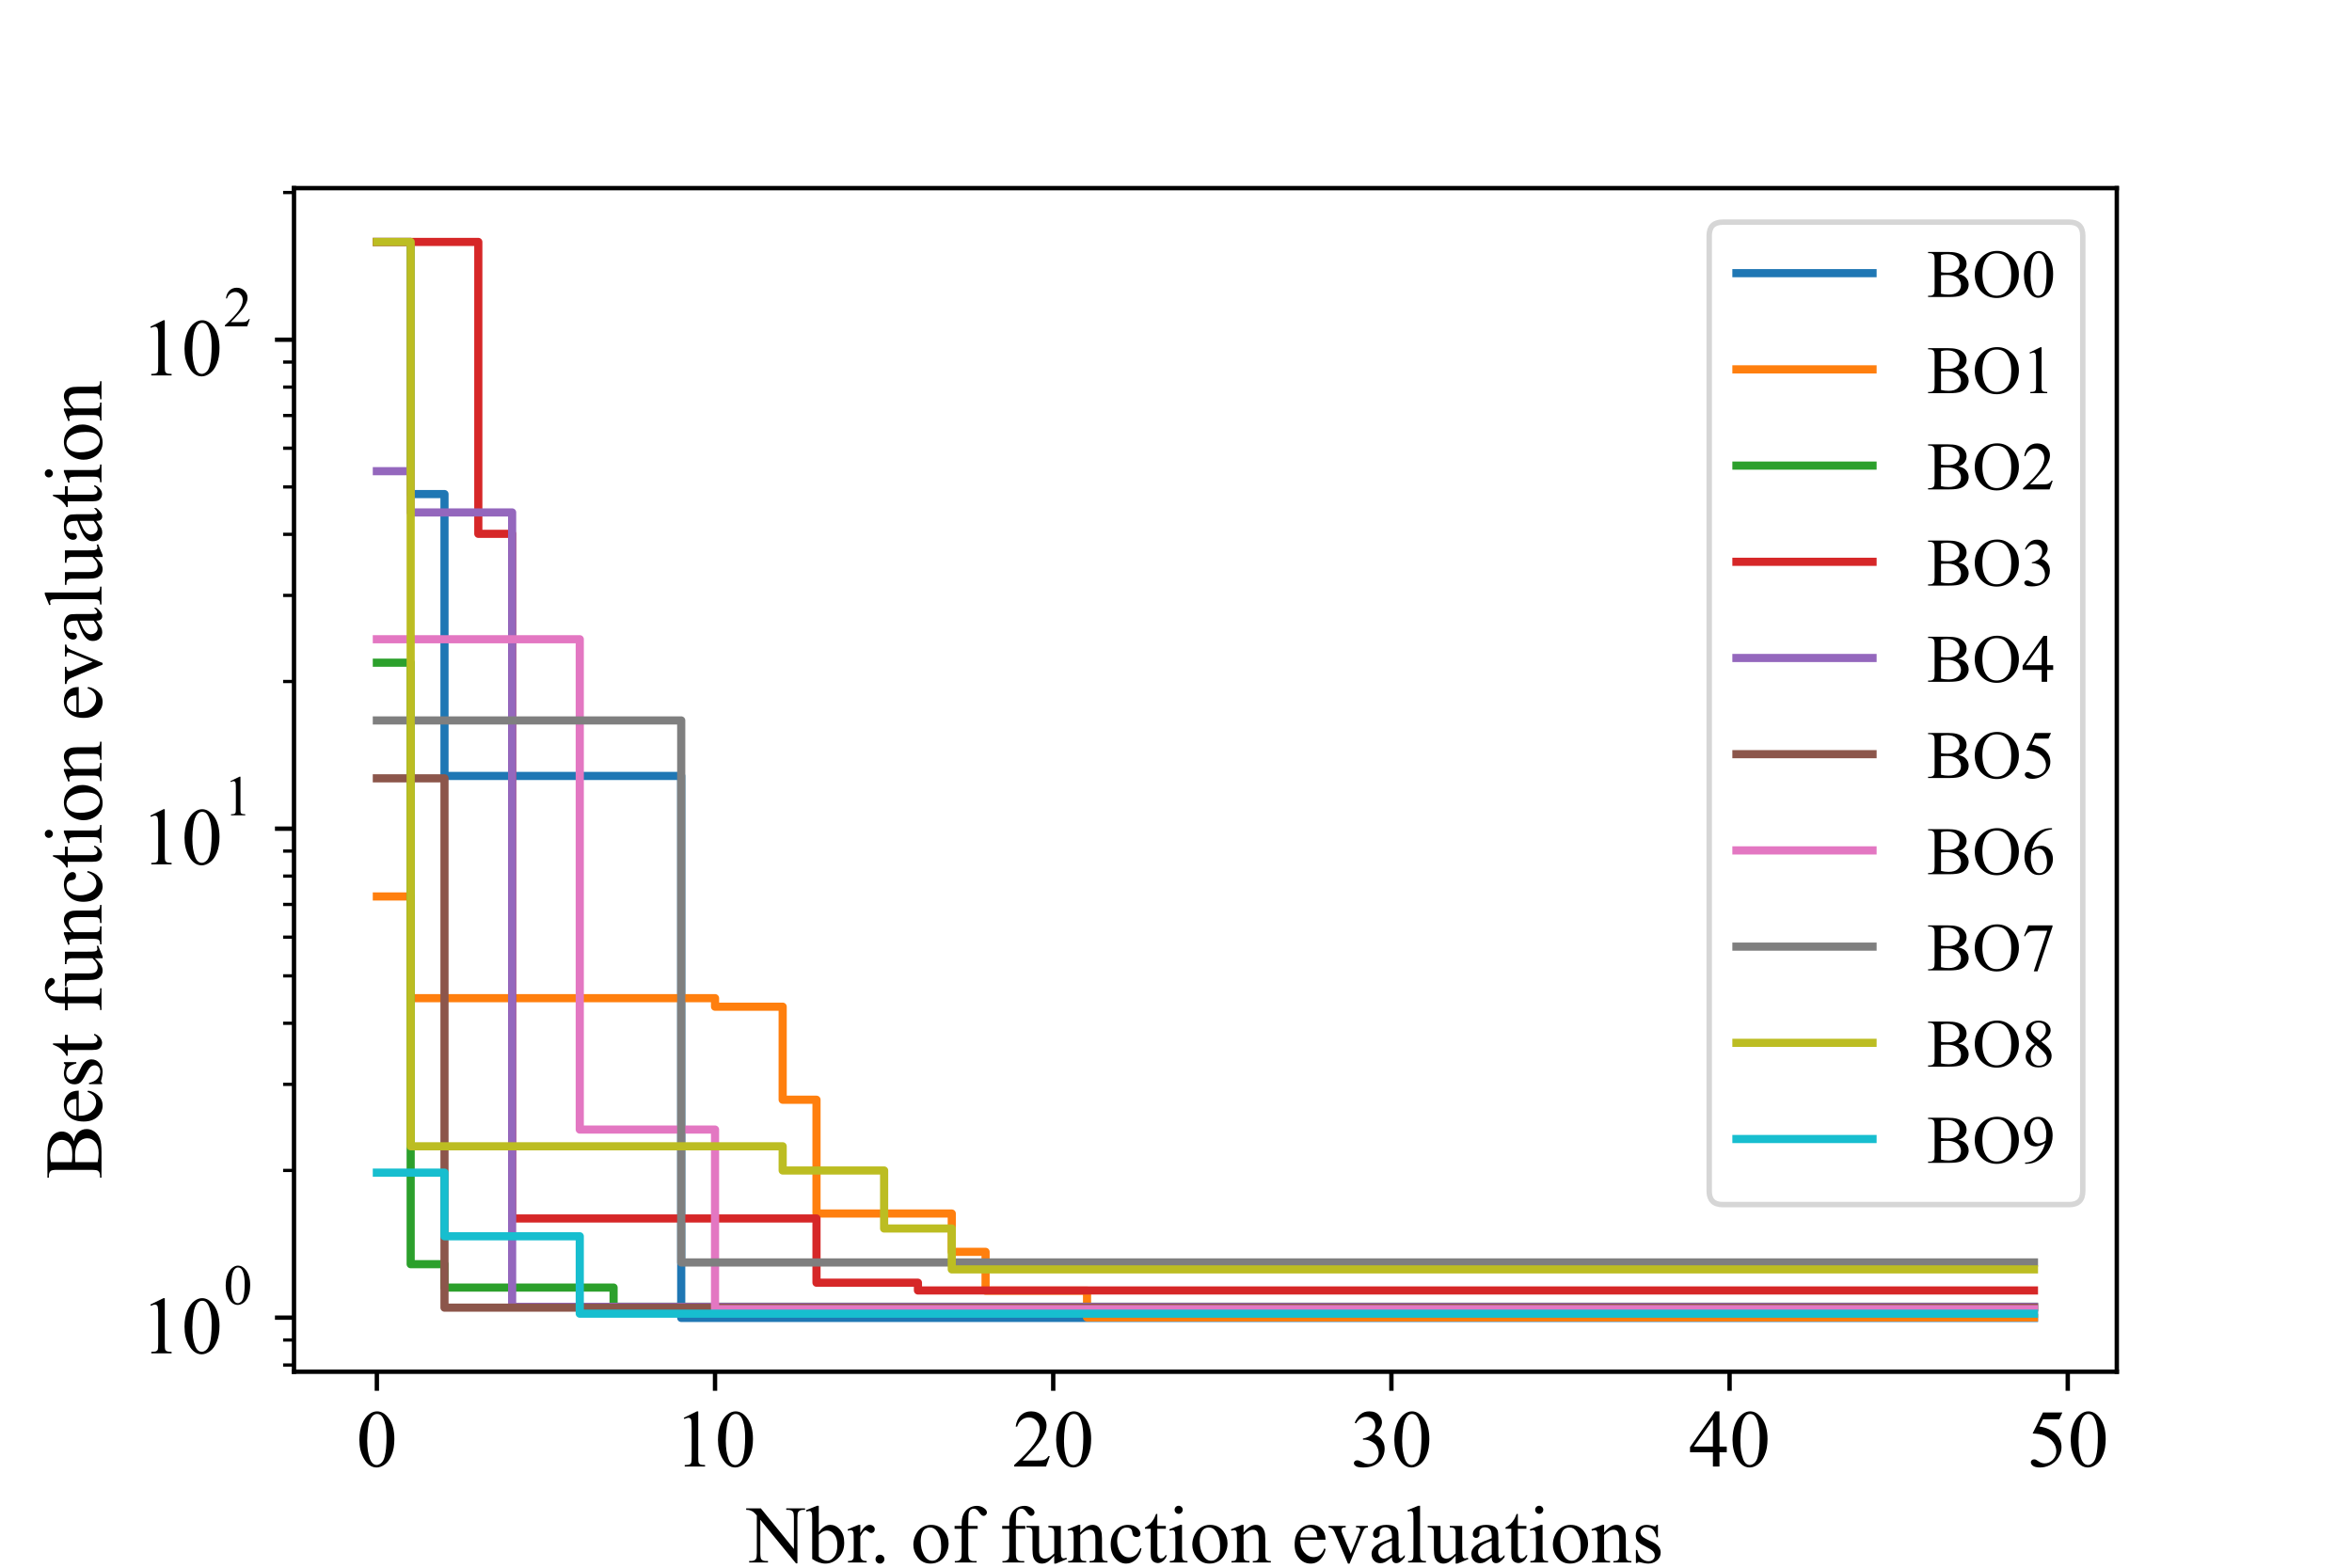 <?xml version="1.0" encoding="utf-8" standalone="no"?>
<!DOCTYPE svg PUBLIC "-//W3C//DTD SVG 1.1//EN"
  "http://www.w3.org/Graphics/SVG/1.1/DTD/svg11.dtd">
<!-- Created with matplotlib (https://matplotlib.org/) -->
<svg height="288pt" version="1.1" viewBox="0 0 432 288" width="432pt" xmlns="http://www.w3.org/2000/svg" xmlns:xlink="http://www.w3.org/1999/xlink">
 <defs>
  <style type="text/css">*{stroke-linecap:butt;stroke-linejoin:round;}</style>
 </defs>
 <g id="figure_1">
  <g id="patch_1">
   <path d="M 0 288 
L 432 288 
L 432 0 
L 0 0 
z
" style="fill:#ffffff;"/>
  </g>
  <g id="axes_1">
   <g id="patch_2">
    <path d="M 54 252 
L 388.8 252 
L 388.8 34.56 
L 54 34.56 
z
" style="fill:#ffffff;"/>
   </g>
   <g id="matplotlib.axis_1">
    <g id="xtick_1">
     <g id="line2d_1">
      <defs>
       <path d="M 0 0 
L 0 3.5 
" id="me380a200b1" style="stroke:#000000;stroke-width:0.8;"/>
      </defs>
      <g>
       <use style="stroke:#000000;stroke-width:0.8;" x="69.218" xlink:href="#me380a200b1" y="252"/>
      </g>
     </g>
     <g id="text_1">
      <!-- 0 -->
      <g transform="translate(65.468 269.416)scale(0.15 -0.15)">
       <defs>
        <path d="M 3.609 32.719 
Q 3.609 44.047 7.031 52.219 
Q 10.453 60.406 16.109 64.406 
Q 20.516 67.578 25.203 67.578 
Q 32.812 67.578 38.875 59.812 
Q 46.438 50.203 46.438 33.734 
Q 46.438 22.219 43.109 14.156 
Q 39.797 6.109 34.641 2.469 
Q 29.5 -1.172 24.703 -1.172 
Q 15.234 -1.172 8.938 10.016 
Q 3.609 19.438 3.609 32.719 
z
M 13.188 31.5 
Q 13.188 17.828 16.547 9.188 
Q 19.344 1.906 24.859 1.906 
Q 27.484 1.906 30.312 4.266 
Q 33.156 6.641 34.625 12.203 
Q 36.859 20.609 36.859 35.891 
Q 36.859 47.219 34.516 54.781 
Q 32.766 60.406 29.984 62.75 
Q 27.984 64.359 25.141 64.359 
Q 21.828 64.359 19.234 61.375 
Q 15.719 57.328 14.453 48.625 
Q 13.188 39.938 13.188 31.5 
z
" id="TimesNewRomanPSMT-48"/>
       </defs>
       <use xlink:href="#TimesNewRomanPSMT-48"/>
      </g>
     </g>
    </g>
    <g id="xtick_2">
     <g id="line2d_2">
      <g>
       <use style="stroke:#000000;stroke-width:0.8;" x="131.333" xlink:href="#me380a200b1" y="252"/>
      </g>
     </g>
     <g id="text_2">
      <!-- 10 -->
      <g transform="translate(123.833 269.416)scale(0.15 -0.15)">
       <defs>
        <path d="M 11.719 59.719 
L 27.828 67.578 
L 29.438 67.578 
L 29.438 11.672 
Q 29.438 6.109 29.906 4.734 
Q 30.375 3.375 31.828 2.641 
Q 33.297 1.906 37.797 1.812 
L 37.797 0 
L 12.891 0 
L 12.891 1.812 
Q 17.578 1.906 18.938 2.609 
Q 20.312 3.328 20.844 4.516 
Q 21.391 5.719 21.391 11.672 
L 21.391 47.406 
Q 21.391 54.641 20.906 56.688 
Q 20.562 58.25 19.656 58.984 
Q 18.75 59.719 17.484 59.719 
Q 15.672 59.719 12.453 58.203 
z
" id="TimesNewRomanPSMT-49"/>
       </defs>
       <use xlink:href="#TimesNewRomanPSMT-49"/>
       <use x="50" xlink:href="#TimesNewRomanPSMT-48"/>
      </g>
     </g>
    </g>
    <g id="xtick_3">
     <g id="line2d_3">
      <g>
       <use style="stroke:#000000;stroke-width:0.8;" x="193.448" xlink:href="#me380a200b1" y="252"/>
      </g>
     </g>
     <g id="text_3">
      <!-- 20 -->
      <g transform="translate(185.948 269.416)scale(0.15 -0.15)">
       <defs>
        <path d="M 45.844 12.75 
L 41.219 0 
L 2.156 0 
L 2.156 1.812 
Q 19.391 17.531 26.422 27.484 
Q 33.453 37.453 33.453 45.703 
Q 33.453 52 29.594 56.047 
Q 25.734 60.109 20.359 60.109 
Q 15.484 60.109 11.594 57.25 
Q 7.719 54.391 5.859 48.875 
L 4.047 48.875 
Q 5.281 57.906 10.328 62.734 
Q 15.375 67.578 22.953 67.578 
Q 31 67.578 36.391 62.406 
Q 41.797 57.234 41.797 50.203 
Q 41.797 45.172 39.453 40.141 
Q 35.844 32.234 27.734 23.391 
Q 15.578 10.109 12.547 7.375 
L 29.828 7.375 
Q 35.109 7.375 37.234 7.766 
Q 39.359 8.156 41.062 9.344 
Q 42.781 10.547 44.047 12.75 
z
" id="TimesNewRomanPSMT-50"/>
       </defs>
       <use xlink:href="#TimesNewRomanPSMT-50"/>
       <use x="50" xlink:href="#TimesNewRomanPSMT-48"/>
      </g>
     </g>
    </g>
    <g id="xtick_4">
     <g id="line2d_4">
      <g>
       <use style="stroke:#000000;stroke-width:0.8;" x="255.563" xlink:href="#me380a200b1" y="252"/>
      </g>
     </g>
     <g id="text_4">
      <!-- 30 -->
      <g transform="translate(248.063 269.416)scale(0.15 -0.15)">
       <defs>
        <path d="M 5.078 53.609 
Q 7.906 60.297 12.219 63.938 
Q 16.547 67.578 23 67.578 
Q 30.953 67.578 35.203 62.406 
Q 38.422 58.547 38.422 54.156 
Q 38.422 46.922 29.344 39.203 
Q 35.453 36.812 38.578 32.375 
Q 41.703 27.938 41.703 21.922 
Q 41.703 13.328 36.234 7.031 
Q 29.109 -1.172 15.578 -1.172 
Q 8.891 -1.172 6.469 0.484 
Q 4.047 2.156 4.047 4.047 
Q 4.047 5.469 5.188 6.547 
Q 6.344 7.625 7.953 7.625 
Q 9.188 7.625 10.453 7.234 
Q 11.281 6.984 14.203 5.438 
Q 17.141 3.906 18.266 3.609 
Q 20.062 3.078 22.125 3.078 
Q 27.094 3.078 30.781 6.938 
Q 34.469 10.797 34.469 16.062 
Q 34.469 19.922 32.766 23.578 
Q 31.5 26.312 29.984 27.734 
Q 27.875 29.688 24.219 31.266 
Q 20.562 32.859 16.75 32.859 
L 15.188 32.859 
L 15.188 34.328 
Q 19.047 34.812 22.922 37.109 
Q 26.812 39.406 28.562 42.625 
Q 30.328 45.844 30.328 49.703 
Q 30.328 54.734 27.172 57.828 
Q 24.031 60.938 19.344 60.938 
Q 11.766 60.938 6.688 52.828 
z
" id="TimesNewRomanPSMT-51"/>
       </defs>
       <use xlink:href="#TimesNewRomanPSMT-51"/>
       <use x="50" xlink:href="#TimesNewRomanPSMT-48"/>
      </g>
     </g>
    </g>
    <g id="xtick_5">
     <g id="line2d_5">
      <g>
       <use style="stroke:#000000;stroke-width:0.8;" x="317.678" xlink:href="#me380a200b1" y="252"/>
      </g>
     </g>
     <g id="text_5">
      <!-- 40 -->
      <g transform="translate(310.178 269.416)scale(0.15 -0.15)">
       <defs>
        <path d="M 46.531 24.422 
L 46.531 17.484 
L 37.641 17.484 
L 37.641 0 
L 29.594 0 
L 29.594 17.484 
L 1.562 17.484 
L 1.562 23.734 
L 32.281 67.578 
L 37.641 67.578 
L 37.641 24.422 
z
M 29.594 24.422 
L 29.594 57.281 
L 6.344 24.422 
z
" id="TimesNewRomanPSMT-52"/>
       </defs>
       <use xlink:href="#TimesNewRomanPSMT-52"/>
       <use x="50" xlink:href="#TimesNewRomanPSMT-48"/>
      </g>
     </g>
    </g>
    <g id="xtick_6">
     <g id="line2d_6">
      <g>
       <use style="stroke:#000000;stroke-width:0.8;" x="379.793" xlink:href="#me380a200b1" y="252"/>
      </g>
     </g>
     <g id="text_6">
      <!-- 50 -->
      <g transform="translate(372.293 269.416)scale(0.15 -0.15)">
       <defs>
        <path d="M 43.406 66.219 
L 39.594 57.906 
L 19.672 57.906 
L 15.328 49.031 
Q 28.266 47.125 35.844 39.406 
Q 42.328 32.766 42.328 23.781 
Q 42.328 18.562 40.203 14.109 
Q 38.094 9.672 34.859 6.547 
Q 31.641 3.422 27.688 1.516 
Q 22.078 -1.172 16.156 -1.172 
Q 10.203 -1.172 7.484 0.844 
Q 4.781 2.875 4.781 5.328 
Q 4.781 6.688 5.906 7.734 
Q 7.031 8.797 8.734 8.797 
Q 10.016 8.797 10.969 8.406 
Q 11.922 8.016 14.203 6.391 
Q 17.875 3.859 21.625 3.859 
Q 27.344 3.859 31.656 8.172 
Q 35.984 12.5 35.984 18.703 
Q 35.984 24.703 32.125 29.906 
Q 28.266 35.109 21.484 37.938 
Q 16.156 40.141 6.984 40.484 
L 19.672 66.219 
z
" id="TimesNewRomanPSMT-53"/>
       </defs>
       <use xlink:href="#TimesNewRomanPSMT-53"/>
       <use x="50" xlink:href="#TimesNewRomanPSMT-48"/>
      </g>
     </g>
    </g>
    <g id="text_7">
     <!-- Nbr. of function evaluations -->
     <g transform="translate(137.25 287.04)scale(0.15 -0.15)">
      <defs>
       <path d="M -1.312 66.219 
L 16.656 66.219 
L 57.125 16.547 
L 57.125 54.734 
Q 57.125 60.844 55.766 62.359 
Q 53.953 64.406 50.047 64.406 
L 47.75 64.406 
L 47.75 66.219 
L 70.797 66.219 
L 70.797 64.406 
L 68.453 64.406 
Q 64.266 64.406 62.5 61.859 
Q 61.422 60.297 61.422 54.734 
L 61.422 -1.078 
L 59.672 -1.078 
L 16.016 52.25 
L 16.016 11.469 
Q 16.016 5.375 17.328 3.859 
Q 19.188 1.812 23.047 1.812 
L 25.391 1.812 
L 25.391 0 
L 2.344 0 
L 2.344 1.812 
L 4.641 1.812 
Q 8.891 1.812 10.641 4.344 
Q 11.719 5.906 11.719 11.469 
L 11.719 57.516 
Q 8.844 60.891 7.344 61.953 
Q 5.859 63.031 2.984 63.969 
Q 1.562 64.406 -1.312 64.406 
z
" id="TimesNewRomanPSMT-78"/>
       <path d="M 15.375 37.016 
Q 21.875 46.047 29.391 46.047 
Q 36.281 46.047 41.406 40.156 
Q 46.531 34.281 46.531 24.078 
Q 46.531 12.156 38.625 4.891 
Q 31.844 -1.375 23.484 -1.375 
Q 19.578 -1.375 15.547 0.047 
Q 11.531 1.469 7.328 4.297 
L 7.328 50.641 
Q 7.328 58.25 6.953 60 
Q 6.594 61.766 5.812 62.391 
Q 5.031 63.031 3.859 63.031 
Q 2.484 63.031 0.438 62.25 
L -0.25 63.969 
L 13.188 69.438 
L 15.375 69.438 
z
M 15.375 33.891 
L 15.375 7.125 
Q 17.875 4.688 20.531 3.438 
Q 23.188 2.203 25.984 2.203 
Q 30.422 2.203 34.25 7.078 
Q 38.094 11.969 38.094 21.297 
Q 38.094 29.891 34.25 34.5 
Q 30.422 39.109 25.531 39.109 
Q 22.953 39.109 20.359 37.797 
Q 18.406 36.812 15.375 33.891 
z
" id="TimesNewRomanPSMT-98"/>
       <path d="M 16.219 46.047 
L 16.219 35.984 
Q 21.828 46.047 27.734 46.047 
Q 30.422 46.047 32.172 44.406 
Q 33.938 42.781 33.938 40.625 
Q 33.938 38.719 32.656 37.391 
Q 31.391 36.078 29.641 36.078 
Q 27.938 36.078 25.812 37.766 
Q 23.688 39.453 22.656 39.453 
Q 21.781 39.453 20.75 38.484 
Q 18.562 36.469 16.219 31.891 
L 16.219 10.453 
Q 16.219 6.734 17.141 4.828 
Q 17.781 3.516 19.391 2.641 
Q 21 1.766 24.031 1.766 
L 24.031 0 
L 1.125 0 
L 1.125 1.766 
Q 4.547 1.766 6.203 2.828 
Q 7.422 3.609 7.906 5.328 
Q 8.156 6.156 8.156 10.062 
L 8.156 27.391 
Q 8.156 35.203 7.828 36.688 
Q 7.516 38.188 6.656 38.859 
Q 5.812 39.547 4.547 39.547 
Q 3.031 39.547 1.125 38.812 
L 0.641 40.578 
L 14.156 46.047 
z
" id="TimesNewRomanPSMT-114"/>
       <path d="M 12.5 9.469 
Q 14.797 9.469 16.359 7.875 
Q 17.922 6.297 17.922 4.047 
Q 17.922 1.812 16.328 0.219 
Q 14.75 -1.375 12.5 -1.375 
Q 10.25 -1.375 8.656 0.219 
Q 7.078 1.812 7.078 4.047 
Q 7.078 6.344 8.656 7.906 
Q 10.25 9.469 12.5 9.469 
z
" id="TimesNewRomanPSMT-46"/>
       <path id="TimesNewRomanPSMT-32"/>
       <path d="M 25 46.047 
Q 35.156 46.047 41.312 38.328 
Q 46.531 31.734 46.531 23.188 
Q 46.531 17.188 43.641 11.031 
Q 40.766 4.891 35.719 1.75 
Q 30.672 -1.375 24.469 -1.375 
Q 14.359 -1.375 8.406 6.688 
Q 3.375 13.484 3.375 21.922 
Q 3.375 28.078 6.422 34.156 
Q 9.469 40.234 14.453 43.141 
Q 19.438 46.047 25 46.047 
z
M 23.484 42.875 
Q 20.906 42.875 18.281 41.328 
Q 15.672 39.797 14.062 35.938 
Q 12.453 32.078 12.453 26.031 
Q 12.453 16.266 16.328 9.172 
Q 20.219 2.094 26.562 2.094 
Q 31.297 2.094 34.375 6 
Q 37.453 9.906 37.453 19.438 
Q 37.453 31.344 32.328 38.188 
Q 28.859 42.875 23.484 42.875 
z
" id="TimesNewRomanPSMT-111"/>
       <path d="M 20.609 41.219 
L 20.609 11.812 
Q 20.609 5.562 21.969 3.906 
Q 23.781 1.766 26.812 1.766 
L 30.859 1.766 
L 30.859 0 
L 4.156 0 
L 4.156 1.766 
L 6.156 1.766 
Q 8.109 1.766 9.719 2.734 
Q 11.328 3.719 11.938 5.375 
Q 12.547 7.031 12.547 11.812 
L 12.547 41.219 
L 3.859 41.219 
L 3.859 44.734 
L 12.547 44.734 
L 12.547 47.656 
Q 12.547 54.344 14.688 58.984 
Q 16.844 63.625 21.266 66.484 
Q 25.688 69.344 31.203 69.344 
Q 36.328 69.344 40.625 66.016 
Q 43.453 63.812 43.453 61.078 
Q 43.453 59.625 42.188 58.328 
Q 40.922 57.031 39.453 57.031 
Q 38.328 57.031 37.078 57.828 
Q 35.844 58.641 34.031 61.297 
Q 32.234 63.969 30.719 64.891 
Q 29.203 65.828 27.344 65.828 
Q 25.094 65.828 23.531 64.625 
Q 21.969 63.422 21.281 60.906 
Q 20.609 58.406 20.609 47.953 
L 20.609 44.734 
L 32.125 44.734 
L 32.125 41.219 
z
" id="TimesNewRomanPSMT-102"/>
       <path d="M 42.328 44.734 
L 42.328 17.625 
Q 42.328 9.859 42.688 8.125 
Q 43.062 6.391 43.859 5.703 
Q 44.672 5.031 45.75 5.031 
Q 47.266 5.031 49.172 5.859 
L 49.859 4.156 
L 36.469 -1.375 
L 34.281 -1.375 
L 34.281 8.109 
Q 28.516 1.859 25.484 0.234 
Q 22.469 -1.375 19.094 -1.375 
Q 15.328 -1.375 12.562 0.797 
Q 9.812 2.984 8.734 6.391 
Q 7.672 9.812 7.672 16.062 
L 7.672 36.031 
Q 7.672 39.203 6.984 40.422 
Q 6.297 41.656 4.953 42.312 
Q 3.609 42.969 0.094 42.922 
L 0.094 44.734 
L 15.766 44.734 
L 15.766 14.797 
Q 15.766 8.547 17.938 6.594 
Q 20.125 4.641 23.188 4.641 
Q 25.297 4.641 27.953 5.953 
Q 30.609 7.281 34.281 10.984 
L 34.281 36.328 
Q 34.281 40.141 32.891 41.484 
Q 31.5 42.828 27.094 42.922 
L 27.094 44.734 
z
" id="TimesNewRomanPSMT-117"/>
       <path d="M 16.156 36.578 
Q 24.031 46.047 31.156 46.047 
Q 34.812 46.047 37.453 44.219 
Q 40.094 42.391 41.656 38.188 
Q 42.719 35.25 42.719 29.203 
L 42.719 10.109 
Q 42.719 5.859 43.406 4.344 
Q 43.953 3.125 45.141 2.438 
Q 46.344 1.766 49.562 1.766 
L 49.562 0 
L 27.438 0 
L 27.438 1.766 
L 28.375 1.766 
Q 31.5 1.766 32.734 2.703 
Q 33.984 3.656 34.469 5.516 
Q 34.672 6.25 34.672 10.109 
L 34.672 28.422 
Q 34.672 34.516 33.078 37.281 
Q 31.5 40.047 27.734 40.047 
Q 21.922 40.047 16.156 33.688 
L 16.156 10.109 
Q 16.156 5.562 16.703 4.5 
Q 17.391 3.078 18.578 2.422 
Q 19.781 1.766 23.438 1.766 
L 23.438 0 
L 1.312 0 
L 1.312 1.766 
L 2.297 1.766 
Q 5.719 1.766 6.906 3.484 
Q 8.109 5.219 8.109 10.109 
L 8.109 26.703 
Q 8.109 34.766 7.734 36.516 
Q 7.375 38.281 6.609 38.906 
Q 5.859 39.547 4.594 39.547 
Q 3.219 39.547 1.312 38.812 
L 0.594 40.578 
L 14.062 46.047 
L 16.156 46.047 
z
" id="TimesNewRomanPSMT-110"/>
       <path d="M 41.109 17 
Q 39.312 8.156 34.031 3.391 
Q 28.766 -1.375 22.359 -1.375 
Q 14.75 -1.375 9.078 5.016 
Q 3.422 11.422 3.422 22.312 
Q 3.422 32.859 9.688 39.453 
Q 15.969 46.047 24.75 46.047 
Q 31.344 46.047 35.594 42.547 
Q 39.844 39.062 39.844 35.297 
Q 39.844 33.453 38.641 32.297 
Q 37.453 31.156 35.297 31.156 
Q 32.422 31.156 30.953 33.016 
Q 30.125 34.031 29.859 36.906 
Q 29.594 39.797 27.875 41.312 
Q 26.172 42.781 23.141 42.781 
Q 18.266 42.781 15.281 39.156 
Q 11.328 34.375 11.328 26.516 
Q 11.328 18.5 15.25 12.375 
Q 19.188 6.25 25.875 6.25 
Q 30.672 6.25 34.469 9.516 
Q 37.156 11.766 39.703 17.672 
z
" id="TimesNewRomanPSMT-99"/>
       <path d="M 16.109 59.422 
L 16.109 44.734 
L 26.562 44.734 
L 26.562 41.312 
L 16.109 41.312 
L 16.109 12.312 
Q 16.109 7.953 17.359 6.438 
Q 18.609 4.938 20.562 4.938 
Q 22.172 4.938 23.688 5.938 
Q 25.203 6.938 26.031 8.891 
L 27.938 8.891 
Q 26.219 4.109 23.094 1.688 
Q 19.969 -0.734 16.656 -0.734 
Q 14.406 -0.734 12.25 0.516 
Q 10.109 1.766 9.078 4.078 
Q 8.062 6.391 8.062 11.234 
L 8.062 41.312 
L 0.984 41.312 
L 0.984 42.922 
Q 3.656 44 6.469 46.562 
Q 9.281 49.125 11.469 52.641 
Q 12.594 54.5 14.594 59.422 
z
" id="TimesNewRomanPSMT-116"/>
       <path d="M 14.5 69.438 
Q 16.547 69.438 17.984 67.984 
Q 19.438 66.547 19.438 64.5 
Q 19.438 62.453 17.984 60.984 
Q 16.547 59.516 14.5 59.516 
Q 12.453 59.516 10.984 60.984 
Q 9.516 62.453 9.516 64.5 
Q 9.516 66.547 10.953 67.984 
Q 12.406 69.438 14.5 69.438 
z
M 18.562 46.047 
L 18.562 10.109 
Q 18.562 5.906 19.172 4.516 
Q 19.781 3.125 20.969 2.438 
Q 22.172 1.766 25.344 1.766 
L 25.344 0 
L 3.609 0 
L 3.609 1.766 
Q 6.891 1.766 8 2.391 
Q 9.125 3.031 9.781 4.484 
Q 10.453 5.953 10.453 10.109 
L 10.453 27.344 
Q 10.453 34.625 10.016 36.766 
Q 9.672 38.328 8.938 38.938 
Q 8.203 39.547 6.938 39.547 
Q 5.562 39.547 3.609 38.812 
L 2.938 40.578 
L 16.406 46.047 
z
" id="TimesNewRomanPSMT-105"/>
       <path d="M 10.641 27.875 
Q 10.594 17.922 15.484 12.25 
Q 20.359 6.594 26.953 6.594 
Q 31.344 6.594 34.594 9 
Q 37.844 11.422 40.047 17.281 
L 41.547 16.312 
Q 40.531 9.625 35.594 4.125 
Q 30.672 -1.375 23.25 -1.375 
Q 15.188 -1.375 9.453 4.906 
Q 3.719 11.188 3.719 21.781 
Q 3.719 33.25 9.594 39.672 
Q 15.484 46.094 24.359 46.094 
Q 31.891 46.094 36.719 41.141 
Q 41.547 36.188 41.547 27.875 
z
M 10.641 30.719 
L 31.344 30.719 
Q 31.109 35.016 30.328 36.766 
Q 29.109 39.5 26.688 41.062 
Q 24.266 42.625 21.625 42.625 
Q 17.578 42.625 14.375 39.469 
Q 11.188 36.328 10.641 30.719 
z
" id="TimesNewRomanPSMT-101"/>
       <path d="M 0.828 44.734 
L 21.875 44.734 
L 21.875 42.922 
L 20.516 42.922 
Q 18.609 42.922 17.609 41.984 
Q 16.609 41.062 16.609 39.5 
Q 16.609 37.797 17.625 35.453 
L 28.031 10.75 
L 38.484 36.375 
Q 39.594 39.109 39.594 40.531 
Q 39.594 41.219 39.203 41.656 
Q 38.672 42.391 37.844 42.656 
Q 37.016 42.922 34.469 42.922 
L 34.469 44.734 
L 49.078 44.734 
L 49.078 42.922 
Q 46.531 42.719 45.562 41.891 
Q 43.844 40.438 42.484 37.016 
L 26.609 -1.375 
L 24.609 -1.375 
L 8.641 36.375 
Q 7.562 39.016 6.578 40.156 
Q 5.609 41.312 4.109 42.094 
Q 3.266 42.531 0.828 42.922 
z
" id="TimesNewRomanPSMT-118"/>
       <path d="M 28.469 6.453 
Q 21.578 1.125 19.828 0.297 
Q 17.188 -0.922 14.203 -0.922 
Q 9.578 -0.922 6.562 2.25 
Q 3.562 5.422 3.562 10.594 
Q 3.562 13.875 5.031 16.266 
Q 7.031 19.578 11.984 22.5 
Q 16.938 25.438 28.469 29.641 
L 28.469 31.391 
Q 28.469 38.094 26.344 40.578 
Q 24.219 43.062 20.172 43.062 
Q 17.094 43.062 15.281 41.406 
Q 13.422 39.75 13.422 37.594 
L 13.531 34.766 
Q 13.531 32.516 12.375 31.297 
Q 11.234 30.078 9.375 30.078 
Q 7.562 30.078 6.422 31.344 
Q 5.281 32.625 5.281 34.812 
Q 5.281 39.016 9.578 42.531 
Q 13.875 46.047 21.625 46.047 
Q 27.594 46.047 31.391 44.047 
Q 34.281 42.531 35.641 39.312 
Q 36.531 37.203 36.531 30.719 
L 36.531 15.531 
Q 36.531 9.125 36.766 7.688 
Q 37.016 6.25 37.578 5.766 
Q 38.141 5.281 38.875 5.281 
Q 39.656 5.281 40.234 5.609 
Q 41.266 6.25 44.188 9.188 
L 44.188 6.453 
Q 38.719 -0.875 33.734 -0.875 
Q 31.344 -0.875 29.922 0.781 
Q 28.516 2.438 28.469 6.453 
z
M 28.469 9.625 
L 28.469 26.656 
Q 21.094 23.734 18.953 22.516 
Q 15.094 20.359 13.422 18.016 
Q 11.766 15.672 11.766 12.891 
Q 11.766 9.375 13.859 7.047 
Q 15.969 4.734 18.703 4.734 
Q 22.406 4.734 28.469 9.625 
z
" id="TimesNewRomanPSMT-97"/>
       <path d="M 18.5 69.438 
L 18.5 10.109 
Q 18.5 5.906 19.109 4.531 
Q 19.734 3.172 21 2.469 
Q 22.266 1.766 25.734 1.766 
L 25.734 0 
L 3.812 0 
L 3.812 1.766 
Q 6.891 1.766 8 2.391 
Q 9.125 3.031 9.766 4.484 
Q 10.406 5.953 10.406 10.109 
L 10.406 50.734 
Q 10.406 58.297 10.062 60.031 
Q 9.719 61.766 8.953 62.391 
Q 8.203 63.031 7.031 63.031 
Q 5.766 63.031 3.812 62.25 
L 2.984 63.969 
L 16.312 69.438 
z
" id="TimesNewRomanPSMT-108"/>
       <path d="M 32.031 46.047 
L 32.031 30.812 
L 30.422 30.812 
Q 28.562 37.984 25.656 40.578 
Q 22.75 43.172 18.266 43.172 
Q 14.844 43.172 12.734 41.359 
Q 10.641 39.547 10.641 37.359 
Q 10.641 34.625 12.203 32.672 
Q 13.719 30.672 18.359 28.422 
L 25.484 24.953 
Q 35.406 20.125 35.406 12.203 
Q 35.406 6.109 30.781 2.359 
Q 26.172 -1.375 20.453 -1.375 
Q 16.359 -1.375 11.078 0.094 
Q 9.469 0.594 8.453 0.594 
Q 7.328 0.594 6.688 -0.688 
L 5.078 -0.688 
L 5.078 15.281 
L 6.688 15.281 
Q 8.062 8.453 11.906 4.984 
Q 15.766 1.516 20.562 1.516 
Q 23.922 1.516 26.047 3.484 
Q 28.172 5.469 28.172 8.25 
Q 28.172 11.625 25.797 13.922 
Q 23.438 16.219 16.359 19.734 
Q 9.281 23.25 7.078 26.078 
Q 4.891 28.859 4.891 33.109 
Q 4.891 38.625 8.672 42.328 
Q 12.453 46.047 18.453 46.047 
Q 21.094 46.047 24.859 44.922 
Q 27.344 44.188 28.172 44.188 
Q 28.953 44.188 29.391 44.531 
Q 29.828 44.875 30.422 46.047 
z
" id="TimesNewRomanPSMT-115"/>
      </defs>
      <use xlink:href="#TimesNewRomanPSMT-78"/>
      <use x="72.217" xlink:href="#TimesNewRomanPSMT-98"/>
      <use x="122.217" xlink:href="#TimesNewRomanPSMT-114"/>
      <use x="150.018" xlink:href="#TimesNewRomanPSMT-46"/>
      <use x="175.018" xlink:href="#TimesNewRomanPSMT-32"/>
      <use x="200.018" xlink:href="#TimesNewRomanPSMT-111"/>
      <use x="250.018" xlink:href="#TimesNewRomanPSMT-102"/>
      <use x="283.318" xlink:href="#TimesNewRomanPSMT-32"/>
      <use x="308.318" xlink:href="#TimesNewRomanPSMT-102"/>
      <use x="341.619" xlink:href="#TimesNewRomanPSMT-117"/>
      <use x="391.619" xlink:href="#TimesNewRomanPSMT-110"/>
      <use x="441.619" xlink:href="#TimesNewRomanPSMT-99"/>
      <use x="486.004" xlink:href="#TimesNewRomanPSMT-116"/>
      <use x="513.787" xlink:href="#TimesNewRomanPSMT-105"/>
      <use x="541.57" xlink:href="#TimesNewRomanPSMT-111"/>
      <use x="591.57" xlink:href="#TimesNewRomanPSMT-110"/>
      <use x="641.57" xlink:href="#TimesNewRomanPSMT-32"/>
      <use x="666.57" xlink:href="#TimesNewRomanPSMT-101"/>
      <use x="710.955" xlink:href="#TimesNewRomanPSMT-118"/>
      <use x="760.955" xlink:href="#TimesNewRomanPSMT-97"/>
      <use x="805.34" xlink:href="#TimesNewRomanPSMT-108"/>
      <use x="833.123" xlink:href="#TimesNewRomanPSMT-117"/>
      <use x="883.123" xlink:href="#TimesNewRomanPSMT-97"/>
      <use x="927.508" xlink:href="#TimesNewRomanPSMT-116"/>
      <use x="955.291" xlink:href="#TimesNewRomanPSMT-105"/>
      <use x="983.074" xlink:href="#TimesNewRomanPSMT-111"/>
      <use x="1033.074" xlink:href="#TimesNewRomanPSMT-110"/>
      <use x="1083.074" xlink:href="#TimesNewRomanPSMT-115"/>
     </g>
    </g>
   </g>
   <g id="matplotlib.axis_2">
    <g id="ytick_1">
     <g id="line2d_7">
      <defs>
       <path d="M 0 0 
L -3.5 0 
" id="m2dbe98a7be" style="stroke:#000000;stroke-width:0.8;"/>
      </defs>
      <g>
       <use style="stroke:#000000;stroke-width:0.8;" x="54" xlink:href="#m2dbe98a7be" y="242.062"/>
      </g>
     </g>
     <g id="text_8">
      <!-- $\mathdefault{10^{0}}$ -->
      <g transform="translate(25.85 248.708)scale(0.15 -0.15)">
       <use transform="translate(0 0.583)" xlink:href="#TimesNewRomanPSMT-49"/>
       <use transform="translate(50 0.583)" xlink:href="#TimesNewRomanPSMT-48"/>
       <use transform="translate(101.503 60.695)scale(0.7)" xlink:href="#TimesNewRomanPSMT-48"/>
      </g>
     </g>
    </g>
    <g id="ytick_2">
     <g id="line2d_8">
      <g>
       <use style="stroke:#000000;stroke-width:0.8;" x="54" xlink:href="#m2dbe98a7be" y="152.237"/>
      </g>
     </g>
     <g id="text_9">
      <!-- $\mathdefault{10^{1}}$ -->
      <g transform="translate(25.85 158.883)scale(0.15 -0.15)">
       <use transform="translate(0 0.583)" xlink:href="#TimesNewRomanPSMT-49"/>
       <use transform="translate(50 0.583)" xlink:href="#TimesNewRomanPSMT-48"/>
       <use transform="translate(101.503 60.695)scale(0.7)" xlink:href="#TimesNewRomanPSMT-49"/>
      </g>
     </g>
    </g>
    <g id="ytick_3">
     <g id="line2d_9">
      <g>
       <use style="stroke:#000000;stroke-width:0.8;" x="54" xlink:href="#m2dbe98a7be" y="62.411"/>
      </g>
     </g>
     <g id="text_10">
      <!-- $\mathdefault{10^{2}}$ -->
      <g transform="translate(25.85 69.057)scale(0.15 -0.15)">
       <use transform="translate(0 0.583)" xlink:href="#TimesNewRomanPSMT-49"/>
       <use transform="translate(50 0.583)" xlink:href="#TimesNewRomanPSMT-48"/>
       <use transform="translate(101.503 60.695)scale(0.7)" xlink:href="#TimesNewRomanPSMT-50"/>
      </g>
     </g>
    </g>
    <g id="ytick_4">
     <g id="line2d_10">
      <defs>
       <path d="M 0 0 
L -2 0 
" id="m2691256f04" style="stroke:#000000;stroke-width:0.6;"/>
      </defs>
      <g>
       <use style="stroke:#000000;stroke-width:0.6;" x="54" xlink:href="#m2691256f04" y="250.767"/>
      </g>
     </g>
    </g>
    <g id="ytick_5">
     <g id="line2d_11">
      <g>
       <use style="stroke:#000000;stroke-width:0.6;" x="54" xlink:href="#m2691256f04" y="246.173"/>
      </g>
     </g>
    </g>
    <g id="ytick_6">
     <g id="line2d_12">
      <g>
       <use style="stroke:#000000;stroke-width:0.6;" x="54" xlink:href="#m2691256f04" y="215.022"/>
      </g>
     </g>
    </g>
    <g id="ytick_7">
     <g id="line2d_13">
      <g>
       <use style="stroke:#000000;stroke-width:0.6;" x="54" xlink:href="#m2691256f04" y="199.205"/>
      </g>
     </g>
    </g>
    <g id="ytick_8">
     <g id="line2d_14">
      <g>
       <use style="stroke:#000000;stroke-width:0.6;" x="54" xlink:href="#m2691256f04" y="187.982"/>
      </g>
     </g>
    </g>
    <g id="ytick_9">
     <g id="line2d_15">
      <g>
       <use style="stroke:#000000;stroke-width:0.6;" x="54" xlink:href="#m2691256f04" y="179.277"/>
      </g>
     </g>
    </g>
    <g id="ytick_10">
     <g id="line2d_16">
      <g>
       <use style="stroke:#000000;stroke-width:0.6;" x="54" xlink:href="#m2691256f04" y="172.165"/>
      </g>
     </g>
    </g>
    <g id="ytick_11">
     <g id="line2d_17">
      <g>
       <use style="stroke:#000000;stroke-width:0.6;" x="54" xlink:href="#m2691256f04" y="166.151"/>
      </g>
     </g>
    </g>
    <g id="ytick_12">
     <g id="line2d_18">
      <g>
       <use style="stroke:#000000;stroke-width:0.6;" x="54" xlink:href="#m2691256f04" y="160.942"/>
      </g>
     </g>
    </g>
    <g id="ytick_13">
     <g id="line2d_19">
      <g>
       <use style="stroke:#000000;stroke-width:0.6;" x="54" xlink:href="#m2691256f04" y="156.347"/>
      </g>
     </g>
    </g>
    <g id="ytick_14">
     <g id="line2d_20">
      <g>
       <use style="stroke:#000000;stroke-width:0.6;" x="54" xlink:href="#m2691256f04" y="125.197"/>
      </g>
     </g>
    </g>
    <g id="ytick_15">
     <g id="line2d_21">
      <g>
       <use style="stroke:#000000;stroke-width:0.6;" x="54" xlink:href="#m2691256f04" y="109.379"/>
      </g>
     </g>
    </g>
    <g id="ytick_16">
     <g id="line2d_22">
      <g>
       <use style="stroke:#000000;stroke-width:0.6;" x="54" xlink:href="#m2691256f04" y="98.157"/>
      </g>
     </g>
    </g>
    <g id="ytick_17">
     <g id="line2d_23">
      <g>
       <use style="stroke:#000000;stroke-width:0.6;" x="54" xlink:href="#m2691256f04" y="89.452"/>
      </g>
     </g>
    </g>
    <g id="ytick_18">
     <g id="line2d_24">
      <g>
       <use style="stroke:#000000;stroke-width:0.6;" x="54" xlink:href="#m2691256f04" y="82.339"/>
      </g>
     </g>
    </g>
    <g id="ytick_19">
     <g id="line2d_25">
      <g>
       <use style="stroke:#000000;stroke-width:0.6;" x="54" xlink:href="#m2691256f04" y="76.326"/>
      </g>
     </g>
    </g>
    <g id="ytick_20">
     <g id="line2d_26">
      <g>
       <use style="stroke:#000000;stroke-width:0.6;" x="54" xlink:href="#m2691256f04" y="71.116"/>
      </g>
     </g>
    </g>
    <g id="ytick_21">
     <g id="line2d_27">
      <g>
       <use style="stroke:#000000;stroke-width:0.6;" x="54" xlink:href="#m2691256f04" y="66.522"/>
      </g>
     </g>
    </g>
    <g id="ytick_22">
     <g id="line2d_28">
      <g>
       <use style="stroke:#000000;stroke-width:0.6;" x="54" xlink:href="#m2691256f04" y="35.371"/>
      </g>
     </g>
    </g>
    <g id="text_11">
     <!-- Best function evaluation -->
     <g transform="translate(18.641 216.597)rotate(-90)scale(0.15 -0.15)">
      <defs>
       <path d="M 46.188 33.797 
Q 53.078 32.328 56.5 29.109 
Q 61.234 24.609 61.234 18.109 
Q 61.234 13.188 58.109 8.672 
Q 54.984 4.156 49.531 2.078 
Q 44.094 0 32.906 0 
L 1.656 0 
L 1.656 1.812 
L 4.156 1.812 
Q 8.297 1.812 10.109 4.438 
Q 11.234 6.156 11.234 11.719 
L 11.234 54.5 
Q 11.234 60.641 9.812 62.25 
Q 7.906 64.406 4.156 64.406 
L 1.656 64.406 
L 1.656 66.219 
L 30.281 66.219 
Q 38.281 66.219 43.109 65.047 
Q 50.438 63.281 54.297 58.812 
Q 58.156 54.344 58.156 48.531 
Q 58.156 43.562 55.125 39.625 
Q 52.094 35.688 46.188 33.797 
z
M 20.609 36.422 
Q 22.406 36.078 24.719 35.906 
Q 27.047 35.75 29.828 35.75 
Q 36.969 35.75 40.547 37.281 
Q 44.141 38.812 46.047 41.984 
Q 47.953 45.172 47.953 48.922 
Q 47.953 54.734 43.219 58.828 
Q 38.484 62.938 29.391 62.938 
Q 24.516 62.938 20.609 61.859 
z
M 20.609 4.781 
Q 26.266 3.469 31.781 3.469 
Q 40.625 3.469 45.266 7.438 
Q 49.906 11.422 49.906 17.281 
Q 49.906 21.141 47.797 24.703 
Q 45.703 28.266 40.969 30.312 
Q 36.234 32.375 29.25 32.375 
Q 26.219 32.375 24.062 32.266 
Q 21.922 32.172 20.609 31.938 
z
" id="TimesNewRomanPSMT-66"/>
      </defs>
      <use xlink:href="#TimesNewRomanPSMT-66"/>
      <use x="66.699" xlink:href="#TimesNewRomanPSMT-101"/>
      <use x="111.084" xlink:href="#TimesNewRomanPSMT-115"/>
      <use x="150" xlink:href="#TimesNewRomanPSMT-116"/>
      <use x="177.783" xlink:href="#TimesNewRomanPSMT-32"/>
      <use x="202.783" xlink:href="#TimesNewRomanPSMT-102"/>
      <use x="236.084" xlink:href="#TimesNewRomanPSMT-117"/>
      <use x="286.084" xlink:href="#TimesNewRomanPSMT-110"/>
      <use x="336.084" xlink:href="#TimesNewRomanPSMT-99"/>
      <use x="380.469" xlink:href="#TimesNewRomanPSMT-116"/>
      <use x="408.252" xlink:href="#TimesNewRomanPSMT-105"/>
      <use x="436.035" xlink:href="#TimesNewRomanPSMT-111"/>
      <use x="486.035" xlink:href="#TimesNewRomanPSMT-110"/>
      <use x="536.035" xlink:href="#TimesNewRomanPSMT-32"/>
      <use x="561.035" xlink:href="#TimesNewRomanPSMT-101"/>
      <use x="605.42" xlink:href="#TimesNewRomanPSMT-118"/>
      <use x="655.42" xlink:href="#TimesNewRomanPSMT-97"/>
      <use x="699.805" xlink:href="#TimesNewRomanPSMT-108"/>
      <use x="727.588" xlink:href="#TimesNewRomanPSMT-117"/>
      <use x="777.588" xlink:href="#TimesNewRomanPSMT-97"/>
      <use x="821.973" xlink:href="#TimesNewRomanPSMT-116"/>
      <use x="849.756" xlink:href="#TimesNewRomanPSMT-105"/>
      <use x="877.539" xlink:href="#TimesNewRomanPSMT-111"/>
      <use x="927.539" xlink:href="#TimesNewRomanPSMT-110"/>
     </g>
    </g>
   </g>
   <g id="line2d_29">
    <path clip-path="url(#p71d0f41cc9)" d="M 69.218 44.444 
L 75.43 44.444 
L 75.43 90.765 
L 81.641 90.765 
L 81.641 142.551 
L 87.853 142.551 
L 87.853 142.551 
L 94.064 142.551 
L 94.064 142.551 
L 100.276 142.551 
L 100.276 142.551 
L 106.487 142.551 
L 106.487 142.551 
L 112.699 142.551 
L 112.699 142.551 
L 118.91 142.551 
L 118.91 142.551 
L 125.122 142.551 
L 125.122 242.116 
L 131.333 242.116 
L 131.333 242.116 
L 137.545 242.116 
L 137.545 242.116 
L 143.756 242.116 
L 143.756 242.116 
L 149.968 242.116 
L 149.968 242.116 
L 156.179 242.116 
L 156.179 242.116 
L 162.391 242.116 
L 162.391 242.116 
L 168.602 242.116 
L 168.602 242.116 
L 174.814 242.116 
L 174.814 242.116 
L 181.025 242.116 
L 181.025 242.116 
L 187.237 242.116 
L 187.237 242.116 
L 193.448 242.116 
L 193.448 242.116 
L 199.66 242.116 
L 199.66 242.116 
L 205.871 242.116 
L 205.871 242.116 
L 212.083 242.116 
L 212.083 242.116 
L 218.294 242.116 
L 218.294 242.116 
L 224.506 242.116 
L 224.506 242.116 
L 230.717 242.116 
L 230.717 242.116 
L 236.929 242.116 
L 236.929 242.116 
L 243.14 242.116 
L 243.14 242.116 
L 249.352 242.116 
L 249.352 242.116 
L 255.563 242.116 
L 255.563 242.116 
L 261.775 242.116 
L 261.775 242.116 
L 267.986 242.116 
L 267.986 242.116 
L 274.198 242.116 
L 274.198 242.116 
L 280.409 242.116 
L 280.409 242.116 
L 286.621 242.116 
L 286.621 242.116 
L 292.832 242.116 
L 292.832 242.116 
L 299.044 242.116 
L 299.044 242.116 
L 305.255 242.116 
L 305.255 242.116 
L 311.467 242.116 
L 311.467 242.116 
L 317.678 242.116 
L 317.678 242.116 
L 323.89 242.116 
L 323.89 242.116 
L 330.101 242.116 
L 330.101 242.116 
L 336.313 242.116 
L 336.313 242.116 
L 342.524 242.116 
L 342.524 242.116 
L 348.736 242.116 
L 348.736 242.116 
L 354.947 242.116 
L 354.947 242.116 
L 361.159 242.116 
L 361.159 242.116 
L 367.37 242.116 
L 367.37 242.116 
L 373.582 242.116 
L 373.582 242.116 
" style="fill:none;stroke:#1f77b4;stroke-linecap:square;stroke-width:1.5;"/>
   </g>
   <g id="line2d_30">
    <path clip-path="url(#p71d0f41cc9)" d="M 69.218 164.691 
L 75.43 164.691 
L 75.43 183.372 
L 81.641 183.372 
L 81.641 183.372 
L 87.853 183.372 
L 87.853 183.372 
L 94.064 183.372 
L 94.064 183.372 
L 100.276 183.372 
L 100.276 183.372 
L 106.487 183.372 
L 106.487 183.372 
L 112.699 183.372 
L 112.699 183.372 
L 118.91 183.372 
L 118.91 183.372 
L 125.122 183.372 
L 125.122 183.372 
L 131.333 183.372 
L 131.333 184.94 
L 137.545 184.94 
L 137.545 184.94 
L 143.756 184.94 
L 143.756 202.033 
L 149.968 202.033 
L 149.968 222.939 
L 156.179 222.939 
L 156.179 222.939 
L 162.391 222.939 
L 162.391 222.939 
L 168.602 222.939 
L 168.602 222.939 
L 174.814 222.939 
L 174.814 229.978 
L 181.025 229.978 
L 181.025 237.115 
L 187.237 237.115 
L 187.237 237.115 
L 193.448 237.115 
L 193.448 237.115 
L 199.66 237.115 
L 199.66 242.025 
L 205.871 242.025 
L 205.871 242.025 
L 212.083 242.025 
L 212.083 242.025 
L 218.294 242.025 
L 218.294 242.025 
L 224.506 242.025 
L 224.506 242.025 
L 230.717 242.025 
L 230.717 242.025 
L 236.929 242.025 
L 236.929 242.025 
L 243.14 242.025 
L 243.14 242.025 
L 249.352 242.025 
L 249.352 242.025 
L 255.563 242.025 
L 255.563 242.025 
L 261.775 242.025 
L 261.775 242.025 
L 267.986 242.025 
L 267.986 242.025 
L 274.198 242.025 
L 274.198 242.025 
L 280.409 242.025 
L 280.409 242.025 
L 286.621 242.025 
L 286.621 242.025 
L 292.832 242.025 
L 292.832 242.025 
L 299.044 242.025 
L 299.044 242.025 
L 305.255 242.025 
L 305.255 242.025 
L 311.467 242.025 
L 311.467 242.025 
L 317.678 242.025 
L 317.678 242.025 
L 323.89 242.025 
L 323.89 242.025 
L 330.101 242.025 
L 330.101 242.025 
L 336.313 242.025 
L 336.313 242.025 
L 342.524 242.025 
L 342.524 242.025 
L 348.736 242.025 
L 348.736 242.025 
L 354.947 242.025 
L 354.947 242.025 
L 361.159 242.025 
L 361.159 242.025 
L 367.37 242.025 
L 367.37 242.025 
L 373.582 242.025 
L 373.582 242.025 
" style="fill:none;stroke:#ff7f0e;stroke-linecap:square;stroke-width:1.5;"/>
   </g>
   <g id="line2d_31">
    <path clip-path="url(#p71d0f41cc9)" d="M 69.218 121.742 
L 75.43 121.742 
L 75.43 232.241 
L 81.641 232.241 
L 81.641 236.537 
L 87.853 236.537 
L 87.853 236.537 
L 94.064 236.537 
L 94.064 236.537 
L 100.276 236.537 
L 100.276 236.537 
L 106.487 236.537 
L 106.487 236.537 
L 112.699 236.537 
L 112.699 240.053 
L 118.91 240.053 
L 118.91 240.053 
L 125.122 240.053 
L 125.122 240.053 
L 131.333 240.053 
L 131.333 240.053 
L 137.545 240.053 
L 137.545 240.053 
L 143.756 240.053 
L 143.756 240.053 
L 149.968 240.053 
L 149.968 240.053 
L 156.179 240.053 
L 156.179 240.053 
L 162.391 240.053 
L 162.391 240.053 
L 168.602 240.053 
L 168.602 240.053 
L 174.814 240.053 
L 174.814 240.053 
L 181.025 240.053 
L 181.025 240.053 
L 187.237 240.053 
L 187.237 240.053 
L 193.448 240.053 
L 193.448 240.053 
L 199.66 240.053 
L 199.66 240.053 
L 205.871 240.053 
L 205.871 240.053 
L 212.083 240.053 
L 212.083 240.053 
L 218.294 240.053 
L 218.294 240.053 
L 224.506 240.053 
L 224.506 240.053 
L 230.717 240.053 
L 230.717 240.053 
L 236.929 240.053 
L 236.929 240.053 
L 243.14 240.053 
L 243.14 240.053 
L 249.352 240.053 
L 249.352 240.053 
L 255.563 240.053 
L 255.563 240.053 
L 261.775 240.053 
L 261.775 240.053 
L 267.986 240.053 
L 267.986 240.053 
L 274.198 240.053 
L 274.198 240.053 
L 280.409 240.053 
L 280.409 240.053 
L 286.621 240.053 
L 286.621 240.053 
L 292.832 240.053 
L 292.832 240.053 
L 299.044 240.053 
L 299.044 240.053 
L 305.255 240.053 
L 305.255 240.053 
L 311.467 240.053 
L 311.467 240.053 
L 317.678 240.053 
L 317.678 240.053 
L 323.89 240.053 
L 323.89 240.053 
L 330.101 240.053 
L 330.101 240.053 
L 336.313 240.053 
L 336.313 240.053 
L 342.524 240.053 
L 342.524 240.053 
L 348.736 240.053 
L 348.736 240.053 
L 354.947 240.053 
L 354.947 240.053 
L 361.159 240.053 
L 361.159 240.053 
L 367.37 240.053 
L 367.37 240.053 
L 373.582 240.053 
L 373.582 240.053 
" style="fill:none;stroke:#2ca02c;stroke-linecap:square;stroke-width:1.5;"/>
   </g>
   <g id="line2d_32">
    <path clip-path="url(#p71d0f41cc9)" d="M 69.218 44.444 
L 75.43 44.444 
L 75.43 44.444 
L 81.641 44.444 
L 81.641 44.444 
L 87.853 44.444 
L 87.853 98.068 
L 94.064 98.068 
L 94.064 223.848 
L 100.276 223.848 
L 100.276 223.848 
L 106.487 223.848 
L 106.487 223.848 
L 112.699 223.848 
L 112.699 223.848 
L 118.91 223.848 
L 118.91 223.848 
L 125.122 223.848 
L 125.122 223.848 
L 131.333 223.848 
L 131.333 223.848 
L 137.545 223.848 
L 137.545 223.848 
L 143.756 223.848 
L 143.756 223.848 
L 149.968 223.848 
L 149.968 235.646 
L 156.179 235.646 
L 156.179 235.646 
L 162.391 235.646 
L 162.391 235.646 
L 168.602 235.646 
L 168.602 237.071 
L 174.814 237.071 
L 174.814 237.071 
L 181.025 237.071 
L 181.025 237.071 
L 187.237 237.071 
L 187.237 237.071 
L 193.448 237.071 
L 193.448 237.071 
L 199.66 237.071 
L 199.66 237.071 
L 205.871 237.071 
L 205.871 237.071 
L 212.083 237.071 
L 212.083 237.071 
L 218.294 237.071 
L 218.294 237.071 
L 224.506 237.071 
L 224.506 237.071 
L 230.717 237.071 
L 230.717 237.071 
L 236.929 237.071 
L 236.929 237.071 
L 243.14 237.071 
L 243.14 237.071 
L 249.352 237.071 
L 249.352 237.071 
L 255.563 237.071 
L 255.563 237.071 
L 261.775 237.071 
L 261.775 237.071 
L 267.986 237.071 
L 267.986 237.071 
L 274.198 237.071 
L 274.198 237.071 
L 280.409 237.071 
L 280.409 237.071 
L 286.621 237.071 
L 286.621 237.071 
L 292.832 237.071 
L 292.832 237.071 
L 299.044 237.071 
L 299.044 237.071 
L 305.255 237.071 
L 305.255 237.071 
L 311.467 237.071 
L 311.467 237.071 
L 317.678 237.071 
L 317.678 237.071 
L 323.89 237.071 
L 323.89 237.071 
L 330.101 237.071 
L 330.101 237.071 
L 336.313 237.071 
L 336.313 237.071 
L 342.524 237.071 
L 342.524 237.071 
L 348.736 237.071 
L 348.736 237.071 
L 354.947 237.071 
L 354.947 237.071 
L 361.159 237.071 
L 361.159 237.071 
L 367.37 237.071 
L 367.37 237.071 
L 373.582 237.071 
L 373.582 237.071 
" style="fill:none;stroke:#d62728;stroke-linecap:square;stroke-width:1.5;"/>
   </g>
   <g id="line2d_33">
    <path clip-path="url(#p71d0f41cc9)" d="M 69.218 86.56 
L 75.43 86.56 
L 75.43 94.14 
L 81.641 94.14 
L 81.641 94.14 
L 87.853 94.14 
L 87.853 94.14 
L 94.064 94.14 
L 94.064 240.074 
L 100.276 240.074 
L 100.276 240.074 
L 106.487 240.074 
L 106.487 240.074 
L 112.699 240.074 
L 112.699 240.074 
L 118.91 240.074 
L 118.91 240.074 
L 125.122 240.074 
L 125.122 240.074 
L 131.333 240.074 
L 131.333 240.074 
L 137.545 240.074 
L 137.545 240.074 
L 143.756 240.074 
L 143.756 240.074 
L 149.968 240.074 
L 149.968 240.074 
L 156.179 240.074 
L 156.179 240.074 
L 162.391 240.074 
L 162.391 240.074 
L 168.602 240.074 
L 168.602 240.074 
L 174.814 240.074 
L 174.814 240.074 
L 181.025 240.074 
L 181.025 240.074 
L 187.237 240.074 
L 187.237 240.074 
L 193.448 240.074 
L 193.448 240.074 
L 199.66 240.074 
L 199.66 240.074 
L 205.871 240.074 
L 205.871 240.074 
L 212.083 240.074 
L 212.083 240.074 
L 218.294 240.074 
L 218.294 240.074 
L 224.506 240.074 
L 224.506 240.074 
L 230.717 240.074 
L 230.717 240.074 
L 236.929 240.074 
L 236.929 240.074 
L 243.14 240.074 
L 243.14 240.074 
L 249.352 240.074 
L 249.352 240.074 
L 255.563 240.074 
L 255.563 240.074 
L 261.775 240.074 
L 261.775 240.074 
L 267.986 240.074 
L 267.986 240.074 
L 274.198 240.074 
L 274.198 240.074 
L 280.409 240.074 
L 280.409 240.074 
L 286.621 240.074 
L 286.621 240.074 
L 292.832 240.074 
L 292.832 240.074 
L 299.044 240.074 
L 299.044 240.074 
L 305.255 240.074 
L 305.255 240.074 
L 311.467 240.074 
L 311.467 240.074 
L 317.678 240.074 
L 317.678 240.074 
L 323.89 240.074 
L 323.89 240.074 
L 330.101 240.074 
L 330.101 240.074 
L 336.313 240.074 
L 336.313 240.074 
L 342.524 240.074 
L 342.524 240.074 
L 348.736 240.074 
L 348.736 240.074 
L 354.947 240.074 
L 354.947 240.074 
L 361.159 240.074 
L 361.159 240.074 
L 367.37 240.074 
L 367.37 240.074 
L 373.582 240.074 
L 373.582 240.074 
" style="fill:none;stroke:#9467bd;stroke-linecap:square;stroke-width:1.5;"/>
   </g>
   <g id="line2d_34">
    <path clip-path="url(#p71d0f41cc9)" d="M 69.218 142.986 
L 75.43 142.986 
L 75.43 142.986 
L 81.641 142.986 
L 81.641 240.227 
L 87.853 240.227 
L 87.853 240.227 
L 94.064 240.227 
L 94.064 240.227 
L 100.276 240.227 
L 100.276 240.227 
L 106.487 240.227 
L 106.487 240.227 
L 112.699 240.227 
L 112.699 240.227 
L 118.91 240.227 
L 118.91 240.227 
L 125.122 240.227 
L 125.122 240.227 
L 131.333 240.227 
L 131.333 240.227 
L 137.545 240.227 
L 137.545 240.227 
L 143.756 240.227 
L 143.756 240.227 
L 149.968 240.227 
L 149.968 240.227 
L 156.179 240.227 
L 156.179 240.227 
L 162.391 240.227 
L 162.391 240.227 
L 168.602 240.227 
L 168.602 240.227 
L 174.814 240.227 
L 174.814 240.227 
L 181.025 240.227 
L 181.025 240.227 
L 187.237 240.227 
L 187.237 240.227 
L 193.448 240.227 
L 193.448 240.227 
L 199.66 240.227 
L 199.66 240.227 
L 205.871 240.227 
L 205.871 240.227 
L 212.083 240.227 
L 212.083 240.227 
L 218.294 240.227 
L 218.294 240.227 
L 224.506 240.227 
L 224.506 240.227 
L 230.717 240.227 
L 230.717 240.227 
L 236.929 240.227 
L 236.929 240.227 
L 243.14 240.227 
L 243.14 240.227 
L 249.352 240.227 
L 249.352 240.227 
L 255.563 240.227 
L 255.563 240.227 
L 261.775 240.227 
L 261.775 240.227 
L 267.986 240.227 
L 267.986 240.227 
L 274.198 240.227 
L 274.198 240.227 
L 280.409 240.227 
L 280.409 240.227 
L 286.621 240.227 
L 286.621 240.227 
L 292.832 240.227 
L 292.832 240.227 
L 299.044 240.227 
L 299.044 240.227 
L 305.255 240.227 
L 305.255 240.227 
L 311.467 240.227 
L 311.467 240.227 
L 317.678 240.227 
L 317.678 240.227 
L 323.89 240.227 
L 323.89 240.227 
L 330.101 240.227 
L 330.101 240.227 
L 336.313 240.227 
L 336.313 240.227 
L 342.524 240.227 
L 342.524 240.227 
L 348.736 240.227 
L 348.736 240.227 
L 354.947 240.227 
L 354.947 240.227 
L 361.159 240.227 
L 361.159 240.227 
L 367.37 240.227 
L 367.37 240.227 
L 373.582 240.227 
L 373.582 240.227 
" style="fill:none;stroke:#8c564b;stroke-linecap:square;stroke-width:1.5;"/>
   </g>
   <g id="line2d_35">
    <path clip-path="url(#p71d0f41cc9)" d="M 69.218 117.434 
L 75.43 117.434 
L 75.43 117.434 
L 81.641 117.434 
L 81.641 117.434 
L 87.853 117.434 
L 87.853 117.434 
L 94.064 117.434 
L 94.064 117.434 
L 100.276 117.434 
L 100.276 117.434 
L 106.487 117.434 
L 106.487 207.511 
L 112.699 207.511 
L 112.699 207.511 
L 118.91 207.511 
L 118.91 207.511 
L 125.122 207.511 
L 125.122 207.511 
L 131.333 207.511 
L 131.333 240.509 
L 137.545 240.509 
L 137.545 240.509 
L 143.756 240.509 
L 143.756 240.509 
L 149.968 240.509 
L 149.968 240.509 
L 156.179 240.509 
L 156.179 240.509 
L 162.391 240.509 
L 162.391 240.509 
L 168.602 240.509 
L 168.602 240.509 
L 174.814 240.509 
L 174.814 240.509 
L 181.025 240.509 
L 181.025 240.509 
L 187.237 240.509 
L 187.237 240.509 
L 193.448 240.509 
L 193.448 240.509 
L 199.66 240.509 
L 199.66 240.509 
L 205.871 240.509 
L 205.871 240.509 
L 212.083 240.509 
L 212.083 240.509 
L 218.294 240.509 
L 218.294 240.509 
L 224.506 240.509 
L 224.506 240.509 
L 230.717 240.509 
L 230.717 240.509 
L 236.929 240.509 
L 236.929 240.509 
L 243.14 240.509 
L 243.14 240.509 
L 249.352 240.509 
L 249.352 240.509 
L 255.563 240.509 
L 255.563 240.509 
L 261.775 240.509 
L 261.775 240.509 
L 267.986 240.509 
L 267.986 240.509 
L 274.198 240.509 
L 274.198 240.509 
L 280.409 240.509 
L 280.409 240.509 
L 286.621 240.509 
L 286.621 240.509 
L 292.832 240.509 
L 292.832 240.509 
L 299.044 240.509 
L 299.044 240.509 
L 305.255 240.509 
L 305.255 240.509 
L 311.467 240.509 
L 311.467 240.509 
L 317.678 240.509 
L 317.678 240.509 
L 323.89 240.509 
L 323.89 240.509 
L 330.101 240.509 
L 330.101 240.509 
L 336.313 240.509 
L 336.313 240.509 
L 342.524 240.509 
L 342.524 240.509 
L 348.736 240.509 
L 348.736 240.509 
L 354.947 240.509 
L 354.947 240.509 
L 361.159 240.509 
L 361.159 240.509 
L 367.37 240.509 
L 367.37 240.509 
L 373.582 240.509 
L 373.582 240.509 
" style="fill:none;stroke:#e377c2;stroke-linecap:square;stroke-width:1.5;"/>
   </g>
   <g id="line2d_36">
    <path clip-path="url(#p71d0f41cc9)" d="M 69.218 132.351 
L 75.43 132.351 
L 75.43 132.351 
L 81.641 132.351 
L 81.641 132.351 
L 87.853 132.351 
L 87.853 132.351 
L 94.064 132.351 
L 94.064 132.351 
L 100.276 132.351 
L 100.276 132.351 
L 106.487 132.351 
L 106.487 132.351 
L 112.699 132.351 
L 112.699 132.351 
L 118.91 132.351 
L 118.91 132.351 
L 125.122 132.351 
L 125.122 231.927 
L 131.333 231.927 
L 131.333 231.927 
L 137.545 231.927 
L 137.545 231.927 
L 143.756 231.927 
L 143.756 231.927 
L 149.968 231.927 
L 149.968 231.927 
L 156.179 231.927 
L 156.179 231.927 
L 162.391 231.927 
L 162.391 231.927 
L 168.602 231.927 
L 168.602 231.927 
L 174.814 231.927 
L 174.814 231.927 
L 181.025 231.927 
L 181.025 231.927 
L 187.237 231.927 
L 187.237 231.927 
L 193.448 231.927 
L 193.448 231.927 
L 199.66 231.927 
L 199.66 231.927 
L 205.871 231.927 
L 205.871 231.927 
L 212.083 231.927 
L 212.083 231.927 
L 218.294 231.927 
L 218.294 231.927 
L 224.506 231.927 
L 224.506 231.927 
L 230.717 231.927 
L 230.717 231.927 
L 236.929 231.927 
L 236.929 231.927 
L 243.14 231.927 
L 243.14 231.927 
L 249.352 231.927 
L 249.352 231.927 
L 255.563 231.927 
L 255.563 231.927 
L 261.775 231.927 
L 261.775 231.927 
L 267.986 231.927 
L 267.986 231.927 
L 274.198 231.927 
L 274.198 231.927 
L 280.409 231.927 
L 280.409 231.927 
L 286.621 231.927 
L 286.621 231.927 
L 292.832 231.927 
L 292.832 231.927 
L 299.044 231.927 
L 299.044 231.927 
L 305.255 231.927 
L 305.255 231.927 
L 311.467 231.927 
L 311.467 231.927 
L 317.678 231.927 
L 317.678 231.927 
L 323.89 231.927 
L 323.89 231.927 
L 330.101 231.927 
L 330.101 231.927 
L 336.313 231.927 
L 336.313 231.927 
L 342.524 231.927 
L 342.524 231.927 
L 348.736 231.927 
L 348.736 231.927 
L 354.947 231.927 
L 354.947 231.927 
L 361.159 231.927 
L 361.159 231.927 
L 367.37 231.927 
L 367.37 231.927 
L 373.582 231.927 
L 373.582 231.927 
" style="fill:none;stroke:#7f7f7f;stroke-linecap:square;stroke-width:1.5;"/>
   </g>
   <g id="line2d_37">
    <path clip-path="url(#p71d0f41cc9)" d="M 69.218 44.444 
L 75.43 44.444 
L 75.43 210.583 
L 81.641 210.583 
L 81.641 210.583 
L 87.853 210.583 
L 87.853 210.583 
L 94.064 210.583 
L 94.064 210.583 
L 100.276 210.583 
L 100.276 210.583 
L 106.487 210.583 
L 106.487 210.583 
L 112.699 210.583 
L 112.699 210.583 
L 118.91 210.583 
L 118.91 210.583 
L 125.122 210.583 
L 125.122 210.583 
L 131.333 210.583 
L 131.333 210.583 
L 137.545 210.583 
L 137.545 210.583 
L 143.756 210.583 
L 143.756 215.03 
L 149.968 215.03 
L 149.968 215.03 
L 156.179 215.03 
L 156.179 215.03 
L 162.391 215.03 
L 162.391 225.691 
L 168.602 225.691 
L 168.602 225.691 
L 174.814 225.691 
L 174.814 233.2 
L 181.025 233.2 
L 181.025 233.2 
L 187.237 233.2 
L 187.237 233.2 
L 193.448 233.2 
L 193.448 233.2 
L 199.66 233.2 
L 199.66 233.2 
L 205.871 233.2 
L 205.871 233.2 
L 212.083 233.2 
L 212.083 233.2 
L 218.294 233.2 
L 218.294 233.2 
L 224.506 233.2 
L 224.506 233.2 
L 230.717 233.2 
L 230.717 233.2 
L 236.929 233.2 
L 236.929 233.2 
L 243.14 233.2 
L 243.14 233.2 
L 249.352 233.2 
L 249.352 233.2 
L 255.563 233.2 
L 255.563 233.2 
L 261.775 233.2 
L 261.775 233.2 
L 267.986 233.2 
L 267.986 233.2 
L 274.198 233.2 
L 274.198 233.2 
L 280.409 233.2 
L 280.409 233.2 
L 286.621 233.2 
L 286.621 233.2 
L 292.832 233.2 
L 292.832 233.2 
L 299.044 233.2 
L 299.044 233.2 
L 305.255 233.2 
L 305.255 233.2 
L 311.467 233.2 
L 311.467 233.2 
L 317.678 233.2 
L 317.678 233.2 
L 323.89 233.2 
L 323.89 233.2 
L 330.101 233.2 
L 330.101 233.2 
L 336.313 233.2 
L 336.313 233.2 
L 342.524 233.2 
L 342.524 233.2 
L 348.736 233.2 
L 348.736 233.2 
L 354.947 233.2 
L 354.947 233.2 
L 361.159 233.2 
L 361.159 233.2 
L 367.37 233.2 
L 367.37 233.2 
L 373.582 233.2 
L 373.582 233.2 
" style="fill:none;stroke:#bcbd22;stroke-linecap:square;stroke-width:1.5;"/>
   </g>
   <g id="line2d_38">
    <path clip-path="url(#p71d0f41cc9)" d="M 69.218 215.425 
L 75.43 215.425 
L 75.43 215.425 
L 81.641 215.425 
L 81.641 227.116 
L 87.853 227.116 
L 87.853 227.116 
L 94.064 227.116 
L 94.064 227.116 
L 100.276 227.116 
L 100.276 227.116 
L 106.487 227.116 
L 106.487 241.334 
L 112.699 241.334 
L 112.699 241.334 
L 118.91 241.334 
L 118.91 241.334 
L 125.122 241.334 
L 125.122 241.334 
L 131.333 241.334 
L 131.333 241.334 
L 137.545 241.334 
L 137.545 241.334 
L 143.756 241.334 
L 143.756 241.334 
L 149.968 241.334 
L 149.968 241.334 
L 156.179 241.334 
L 156.179 241.334 
L 162.391 241.334 
L 162.391 241.334 
L 168.602 241.334 
L 168.602 241.334 
L 174.814 241.334 
L 174.814 241.334 
L 181.025 241.334 
L 181.025 241.334 
L 187.237 241.334 
L 187.237 241.334 
L 193.448 241.334 
L 193.448 241.334 
L 199.66 241.334 
L 199.66 241.334 
L 205.871 241.334 
L 205.871 241.334 
L 212.083 241.334 
L 212.083 241.334 
L 218.294 241.334 
L 218.294 241.334 
L 224.506 241.334 
L 224.506 241.334 
L 230.717 241.334 
L 230.717 241.334 
L 236.929 241.334 
L 236.929 241.334 
L 243.14 241.334 
L 243.14 241.334 
L 249.352 241.334 
L 249.352 241.334 
L 255.563 241.334 
L 255.563 241.334 
L 261.775 241.334 
L 261.775 241.334 
L 267.986 241.334 
L 267.986 241.334 
L 274.198 241.334 
L 274.198 241.334 
L 280.409 241.334 
L 280.409 241.334 
L 286.621 241.334 
L 286.621 241.334 
L 292.832 241.334 
L 292.832 241.334 
L 299.044 241.334 
L 299.044 241.334 
L 305.255 241.334 
L 305.255 241.334 
L 311.467 241.334 
L 311.467 241.334 
L 317.678 241.334 
L 317.678 241.334 
L 323.89 241.334 
L 323.89 241.334 
L 330.101 241.334 
L 330.101 241.334 
L 336.313 241.334 
L 336.313 241.334 
L 342.524 241.334 
L 342.524 241.334 
L 348.736 241.334 
L 348.736 241.334 
L 354.947 241.334 
L 354.947 241.334 
L 361.159 241.334 
L 361.159 241.334 
L 367.37 241.334 
L 367.37 241.334 
L 373.582 241.334 
L 373.582 241.334 
" style="fill:none;stroke:#17becf;stroke-linecap:square;stroke-width:1.5;"/>
   </g>
   <g id="patch_3">
    <path d="M 54 252 
L 54 34.56 
" style="fill:none;stroke:#000000;stroke-linecap:square;stroke-linejoin:miter;stroke-width:0.8;"/>
   </g>
   <g id="patch_4">
    <path d="M 388.8 252 
L 388.8 34.56 
" style="fill:none;stroke:#000000;stroke-linecap:square;stroke-linejoin:miter;stroke-width:0.8;"/>
   </g>
   <g id="patch_5">
    <path d="M 54 252 
L 388.8 252 
" style="fill:none;stroke:#000000;stroke-linecap:square;stroke-linejoin:miter;stroke-width:0.8;"/>
   </g>
   <g id="patch_6">
    <path d="M 54 34.56 
L 388.8 34.56 
" style="fill:none;stroke:#000000;stroke-linecap:square;stroke-linejoin:miter;stroke-width:0.8;"/>
   </g>
   <g id="legend_1">
    <g id="patch_7">
     <path d="M 316.435 221.298 
L 380.05 221.298 
Q 382.55 221.298 382.55 218.798 
L 382.55 43.31 
Q 382.55 40.81 380.05 40.81 
L 316.435 40.81 
Q 313.935 40.81 313.935 43.31 
L 313.935 218.798 
Q 313.935 221.298 316.435 221.298 
z
" style="fill:#ffffff;opacity:0.8;stroke:#cccccc;stroke-linejoin:miter;"/>
    </g>
    <g id="line2d_39">
     <path d="M 318.935 50.185 
L 343.935 50.185 
" style="fill:none;stroke:#1f77b4;stroke-linecap:square;stroke-width:1.5;"/>
    </g>
    <g id="line2d_40"/>
    <g id="text_12">
     <!-- BO0 -->
     <g transform="translate(353.935 54.56)scale(0.125 -0.125)">
      <defs>
       <path d="M 36.578 67.719 
Q 49.469 67.719 58.906 57.922 
Q 68.359 48.141 68.359 33.5 
Q 68.359 18.406 58.828 8.438 
Q 49.312 -1.516 35.797 -1.516 
Q 22.125 -1.516 12.812 8.203 
Q 3.516 17.922 3.516 33.344 
Q 3.516 49.125 14.266 59.078 
Q 23.578 67.719 36.578 67.719 
z
M 35.641 64.156 
Q 26.766 64.156 21.391 57.562 
Q 14.703 49.359 14.703 33.547 
Q 14.703 17.328 21.625 8.594 
Q 26.953 1.953 35.688 1.953 
Q 45.016 1.953 51.094 9.219 
Q 57.172 16.5 57.172 32.172 
Q 57.172 49.172 50.484 57.516 
Q 45.125 64.156 35.641 64.156 
z
" id="TimesNewRomanPSMT-79"/>
      </defs>
      <use xlink:href="#TimesNewRomanPSMT-66"/>
      <use x="66.699" xlink:href="#TimesNewRomanPSMT-79"/>
      <use x="138.916" xlink:href="#TimesNewRomanPSMT-48"/>
     </g>
    </g>
    <g id="line2d_41">
     <path d="M 318.935 67.859 
L 343.935 67.859 
" style="fill:none;stroke:#ff7f0e;stroke-linecap:square;stroke-width:1.5;"/>
    </g>
    <g id="line2d_42"/>
    <g id="text_13">
     <!-- BO1 -->
     <g transform="translate(353.935 72.234)scale(0.125 -0.125)">
      <use xlink:href="#TimesNewRomanPSMT-66"/>
      <use x="66.699" xlink:href="#TimesNewRomanPSMT-79"/>
      <use x="138.916" xlink:href="#TimesNewRomanPSMT-49"/>
     </g>
    </g>
    <g id="line2d_43">
     <path d="M 318.935 85.533 
L 343.935 85.533 
" style="fill:none;stroke:#2ca02c;stroke-linecap:square;stroke-width:1.5;"/>
    </g>
    <g id="line2d_44"/>
    <g id="text_14">
     <!-- BO2 -->
     <g transform="translate(353.935 89.908)scale(0.125 -0.125)">
      <use xlink:href="#TimesNewRomanPSMT-66"/>
      <use x="66.699" xlink:href="#TimesNewRomanPSMT-79"/>
      <use x="138.916" xlink:href="#TimesNewRomanPSMT-50"/>
     </g>
    </g>
    <g id="line2d_45">
     <path d="M 318.935 103.206 
L 343.935 103.206 
" style="fill:none;stroke:#d62728;stroke-linecap:square;stroke-width:1.5;"/>
    </g>
    <g id="line2d_46"/>
    <g id="text_15">
     <!-- BO3 -->
     <g transform="translate(353.935 107.581)scale(0.125 -0.125)">
      <use xlink:href="#TimesNewRomanPSMT-66"/>
      <use x="66.699" xlink:href="#TimesNewRomanPSMT-79"/>
      <use x="138.916" xlink:href="#TimesNewRomanPSMT-51"/>
     </g>
    </g>
    <g id="line2d_47">
     <path d="M 318.935 120.88 
L 343.935 120.88 
" style="fill:none;stroke:#9467bd;stroke-linecap:square;stroke-width:1.5;"/>
    </g>
    <g id="line2d_48"/>
    <g id="text_16">
     <!-- BO4 -->
     <g transform="translate(353.935 125.255)scale(0.125 -0.125)">
      <use xlink:href="#TimesNewRomanPSMT-66"/>
      <use x="66.699" xlink:href="#TimesNewRomanPSMT-79"/>
      <use x="138.916" xlink:href="#TimesNewRomanPSMT-52"/>
     </g>
    </g>
    <g id="line2d_49">
     <path d="M 318.935 138.554 
L 343.935 138.554 
" style="fill:none;stroke:#8c564b;stroke-linecap:square;stroke-width:1.5;"/>
    </g>
    <g id="line2d_50"/>
    <g id="text_17">
     <!-- BO5 -->
     <g transform="translate(353.935 142.929)scale(0.125 -0.125)">
      <use xlink:href="#TimesNewRomanPSMT-66"/>
      <use x="66.699" xlink:href="#TimesNewRomanPSMT-79"/>
      <use x="138.916" xlink:href="#TimesNewRomanPSMT-53"/>
     </g>
    </g>
    <g id="line2d_51">
     <path d="M 318.935 156.228 
L 343.935 156.228 
" style="fill:none;stroke:#e377c2;stroke-linecap:square;stroke-width:1.5;"/>
    </g>
    <g id="line2d_52"/>
    <g id="text_18">
     <!-- BO6 -->
     <g transform="translate(353.935 160.603)scale(0.125 -0.125)">
      <defs>
       <path d="M 44.828 67.578 
L 44.828 65.766 
Q 38.375 65.141 34.297 63.203 
Q 30.219 61.281 26.234 57.328 
Q 22.266 53.375 19.656 48.516 
Q 17.047 43.656 15.281 36.969 
Q 22.312 41.797 29.391 41.797 
Q 36.188 41.797 41.156 36.328 
Q 46.141 30.859 46.141 22.266 
Q 46.141 13.969 41.109 7.125 
Q 35.062 -1.172 25.094 -1.172 
Q 18.312 -1.172 13.578 3.328 
Q 4.297 12.062 4.297 25.984 
Q 4.297 34.859 7.859 42.859 
Q 11.422 50.875 18.031 57.078 
Q 24.656 63.281 30.703 65.422 
Q 36.766 67.578 42 67.578 
z
M 14.453 33.406 
Q 13.578 26.812 13.578 22.75 
Q 13.578 18.062 15.312 12.562 
Q 17.047 7.078 20.453 3.859 
Q 22.953 1.562 26.516 1.562 
Q 30.766 1.562 34.109 5.562 
Q 37.453 9.578 37.453 17 
Q 37.453 25.344 34.125 31.438 
Q 30.812 37.547 24.703 37.547 
Q 22.859 37.547 20.734 36.766 
Q 18.609 35.984 14.453 33.406 
z
" id="TimesNewRomanPSMT-54"/>
      </defs>
      <use xlink:href="#TimesNewRomanPSMT-66"/>
      <use x="66.699" xlink:href="#TimesNewRomanPSMT-79"/>
      <use x="138.916" xlink:href="#TimesNewRomanPSMT-54"/>
     </g>
    </g>
    <g id="line2d_53">
     <path d="M 318.935 173.902 
L 343.935 173.902 
" style="fill:none;stroke:#7f7f7f;stroke-linecap:square;stroke-width:1.5;"/>
    </g>
    <g id="line2d_54"/>
    <g id="text_19">
     <!-- BO7 -->
     <g transform="translate(353.935 178.277)scale(0.125 -0.125)">
      <defs>
       <path d="M 10.062 66.219 
L 45.562 66.219 
L 45.562 64.359 
L 23.484 -1.375 
L 18.016 -1.375 
L 37.797 58.25 
L 19.578 58.25 
Q 14.062 58.25 11.719 56.938 
Q 7.625 54.688 5.125 50 
L 3.719 50.531 
z
" id="TimesNewRomanPSMT-55"/>
      </defs>
      <use xlink:href="#TimesNewRomanPSMT-66"/>
      <use x="66.699" xlink:href="#TimesNewRomanPSMT-79"/>
      <use x="138.916" xlink:href="#TimesNewRomanPSMT-55"/>
     </g>
    </g>
    <g id="line2d_55">
     <path d="M 318.935 191.576 
L 343.935 191.576 
" style="fill:none;stroke:#bcbd22;stroke-linecap:square;stroke-width:1.5;"/>
    </g>
    <g id="line2d_56"/>
    <g id="text_20">
     <!-- BO8 -->
     <g transform="translate(353.935 195.951)scale(0.125 -0.125)">
      <defs>
       <path d="M 19.188 33.344 
Q 11.328 39.797 9.047 43.703 
Q 6.781 47.609 6.781 51.812 
Q 6.781 58.25 11.766 62.906 
Q 16.75 67.578 25 67.578 
Q 33.016 67.578 37.891 63.234 
Q 42.781 58.891 42.781 53.328 
Q 42.781 49.609 40.141 45.75 
Q 37.5 41.891 29.156 36.672 
Q 37.75 30.031 40.531 26.219 
Q 44.234 21.234 44.234 15.719 
Q 44.234 8.734 38.906 3.781 
Q 33.594 -1.172 24.953 -1.172 
Q 15.531 -1.172 10.25 4.734 
Q 6.062 9.469 6.062 15.094 
Q 6.062 19.484 9.016 23.797 
Q 11.969 28.125 19.188 33.344 
z
M 26.859 38.578 
Q 32.719 43.844 34.281 46.891 
Q 35.844 49.953 35.844 53.812 
Q 35.844 58.938 32.953 61.844 
Q 30.078 64.75 25.094 64.75 
Q 20.125 64.75 17 61.859 
Q 13.875 58.984 13.875 55.125 
Q 13.875 52.594 15.156 50.047 
Q 16.453 47.516 18.844 45.219 
z
M 21.484 31.5 
Q 17.438 28.078 15.484 24.047 
Q 13.531 20.016 13.531 15.328 
Q 13.531 9.031 16.969 5.25 
Q 20.406 1.469 25.734 1.469 
Q 31 1.469 34.172 4.438 
Q 37.359 7.422 37.359 11.672 
Q 37.359 15.188 35.5 17.969 
Q 32.031 23.141 21.484 31.5 
z
" id="TimesNewRomanPSMT-56"/>
      </defs>
      <use xlink:href="#TimesNewRomanPSMT-66"/>
      <use x="66.699" xlink:href="#TimesNewRomanPSMT-79"/>
      <use x="138.916" xlink:href="#TimesNewRomanPSMT-56"/>
     </g>
    </g>
    <g id="line2d_57">
     <path d="M 318.935 209.249 
L 343.935 209.249 
" style="fill:none;stroke:#17becf;stroke-linecap:square;stroke-width:1.5;"/>
    </g>
    <g id="line2d_58"/>
    <g id="text_21">
     <!-- BO9 -->
     <g transform="translate(353.935 213.624)scale(0.125 -0.125)">
      <defs>
       <path d="M 5.281 -1.375 
L 5.281 0.438 
Q 11.625 0.531 17.094 3.391 
Q 22.562 6.25 27.656 13.375 
Q 32.766 20.516 34.766 29.047 
Q 27.094 24.125 20.906 24.125 
Q 13.922 24.125 8.938 29.516 
Q 3.953 34.906 3.953 43.844 
Q 3.953 52.547 8.938 59.328 
Q 14.938 67.578 24.609 67.578 
Q 32.766 67.578 38.578 60.844 
Q 45.703 52.484 45.703 40.234 
Q 45.703 29.203 40.281 19.656 
Q 34.859 10.109 25.203 3.812 
Q 17.328 -1.375 8.062 -1.375 
z
M 35.547 32.672 
Q 36.422 39.016 36.422 42.828 
Q 36.422 47.562 34.812 53.047 
Q 33.203 58.547 30.25 61.469 
Q 27.297 64.406 23.531 64.406 
Q 19.188 64.406 15.906 60.5 
Q 12.641 56.594 12.641 48.875 
Q 12.641 38.578 17 32.766 
Q 20.172 28.562 24.812 28.562 
Q 27.047 28.562 30.125 29.641 
Q 33.203 30.719 35.547 32.672 
z
" id="TimesNewRomanPSMT-57"/>
      </defs>
      <use xlink:href="#TimesNewRomanPSMT-66"/>
      <use x="66.699" xlink:href="#TimesNewRomanPSMT-79"/>
      <use x="138.916" xlink:href="#TimesNewRomanPSMT-57"/>
     </g>
    </g>
   </g>
  </g>
 </g>
 <defs>
  <clipPath id="p71d0f41cc9">
   <rect height="217.44" width="334.8" x="54" y="34.56"/>
  </clipPath>
 </defs>
</svg>
